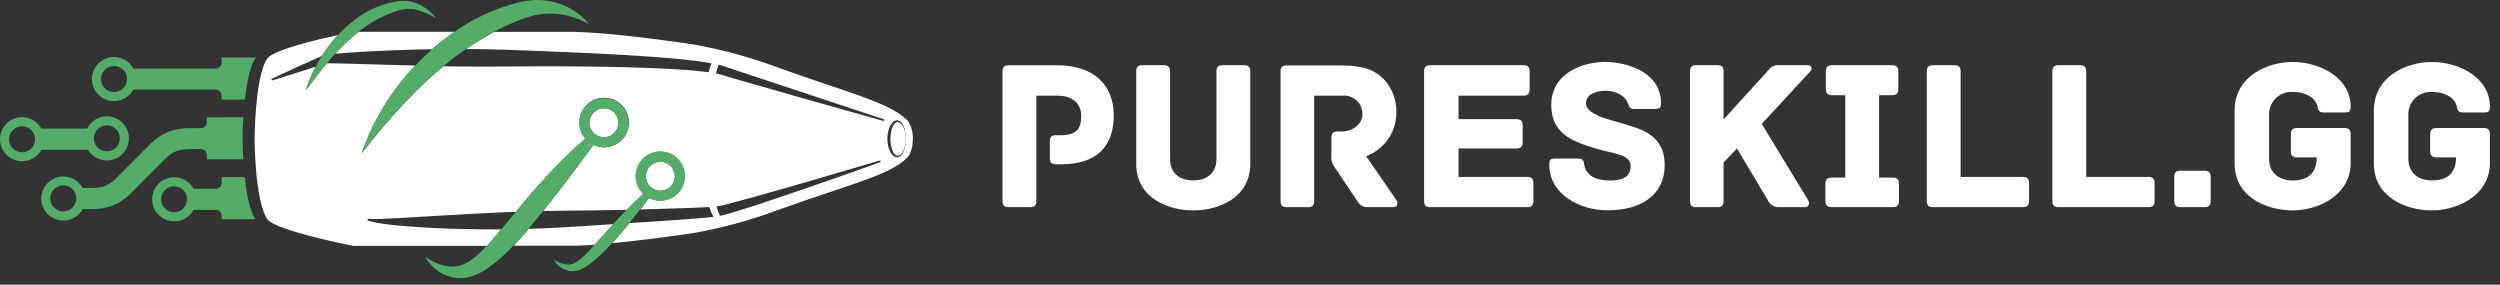<svg width="202" height="23" viewBox="0 0 202 23" fill="none" xmlns="http://www.w3.org/2000/svg">
<rect x="0" y="0" width="202" height="23" fill="#333333" stroke="none"/>
<path d="M72.823 10.015C72.786 9.968 72.738 9.93 72.684 9.903C72.63 9.876 72.57 9.862 72.51 9.862C72.285 9.887 72.145 10.155 72.059 10.405C71.908 10.939 71.908 11.506 72.059 12.04C72.136 12.29 72.285 12.56 72.51 12.585C72.57 12.585 72.63 12.571 72.684 12.544C72.738 12.518 72.786 12.479 72.823 12.432C72.915 12.328 72.988 12.208 73.037 12.079C73.244 11.527 73.244 10.918 73.037 10.367C72.986 10.238 72.914 10.119 72.823 10.015Z" fill="white"/>
<path d="M3.346 12.099H7.107C7.311 12.438 7.622 12.7 7.991 12.843C8.36 12.986 8.767 13.002 9.146 12.888C9.525 12.774 9.856 12.538 10.085 12.216C10.315 11.893 10.431 11.504 10.415 11.108C10.399 10.713 10.252 10.334 9.996 10.032C9.741 9.729 9.392 9.52 9.005 9.438C8.618 9.356 8.214 9.405 7.858 9.578C7.502 9.75 7.213 10.037 7.038 10.391H3.346C3.156 10.044 2.856 9.769 2.493 9.611C2.13 9.453 1.725 9.421 1.341 9.519C0.958 9.617 0.618 9.839 0.375 10.152C0.132 10.465 0 10.849 0 11.245C0 11.641 0.132 12.025 0.375 12.338C0.618 12.651 0.958 12.874 1.341 12.972C1.725 13.069 2.13 13.037 2.493 12.879C2.856 12.721 3.156 12.446 3.346 12.099ZM8.632 10.128C8.84 10.128 9.043 10.189 9.216 10.305C9.388 10.42 9.523 10.584 9.602 10.776C9.682 10.968 9.702 11.179 9.662 11.382C9.621 11.586 9.521 11.773 9.375 11.92C9.228 12.066 9.041 12.166 8.837 12.207C8.634 12.248 8.423 12.227 8.231 12.147C8.039 12.068 7.875 11.933 7.76 11.761C7.644 11.588 7.583 11.385 7.583 11.178C7.583 10.899 7.693 10.632 7.89 10.435C8.087 10.238 8.354 10.128 8.632 10.128ZM0.733 11.254C0.733 11.046 0.794 10.844 0.91 10.671C1.025 10.498 1.189 10.364 1.381 10.284C1.573 10.205 1.784 10.184 1.987 10.225C2.191 10.265 2.378 10.365 2.525 10.512C2.671 10.659 2.771 10.846 2.812 11.049C2.852 11.253 2.832 11.464 2.752 11.656C2.673 11.848 2.538 12.011 2.366 12.127C2.193 12.242 1.99 12.304 1.782 12.304C1.504 12.304 1.237 12.193 1.04 11.996C0.843 11.8 0.733 11.533 0.733 11.254Z" fill="#53AC67"/>
<path d="M19.778 14.315H17.904V14.784C17.904 14.907 17.855 15.024 17.768 15.111C17.681 15.198 17.563 15.247 17.44 15.248H15.638C15.448 14.9 15.149 14.626 14.786 14.468C14.423 14.31 14.017 14.277 13.634 14.375C13.25 14.473 12.91 14.696 12.667 15.008C12.424 15.321 12.293 15.706 12.293 16.102C12.293 16.497 12.424 16.882 12.667 17.195C12.91 17.507 13.25 17.73 13.634 17.828C14.017 17.926 14.423 17.893 14.786 17.735C15.149 17.577 15.448 17.303 15.638 16.955H17.521C17.629 16.973 17.726 17.028 17.797 17.11C17.869 17.192 17.909 17.297 17.911 17.406V17.714H20.652C20.642 17.704 20.632 17.692 20.623 17.681C20.218 17.111 19.941 15.84 19.778 14.315ZM14.068 17.151C13.861 17.151 13.658 17.09 13.485 16.974C13.312 16.859 13.178 16.695 13.098 16.503C13.019 16.311 12.998 16.1 13.039 15.897C13.079 15.693 13.179 15.506 13.326 15.359C13.473 15.213 13.66 15.113 13.863 15.072C14.067 15.031 14.278 15.052 14.47 15.132C14.662 15.211 14.826 15.346 14.941 15.518C15.056 15.691 15.118 15.894 15.118 16.102C15.118 16.38 15.007 16.647 14.81 16.844C14.614 17.041 14.347 17.151 14.068 17.151Z" fill="#53AC67"/>
<path d="M9.209 8.17C9.529 8.17 9.843 8.084 10.118 7.921C10.393 7.757 10.619 7.523 10.772 7.242H17.469C17.585 7.25 17.694 7.3 17.774 7.383C17.855 7.467 17.901 7.577 17.904 7.693V7.242V8.049H19.785C19.949 6.553 20.235 5.319 20.616 4.74C20.641 4.705 20.669 4.674 20.699 4.645H17.904V5.073C17.904 5.191 17.859 5.304 17.778 5.39C17.697 5.476 17.587 5.527 17.469 5.535H10.772C10.622 5.259 10.4 5.027 10.131 4.864C9.862 4.702 9.555 4.613 9.24 4.607C8.926 4.601 8.615 4.679 8.341 4.832C8.066 4.986 7.837 5.209 7.676 5.48C7.516 5.75 7.43 6.058 7.427 6.373C7.424 6.688 7.505 6.997 7.66 7.271C7.816 7.544 8.041 7.771 8.314 7.929C8.586 8.087 8.895 8.17 9.209 8.17ZM9.209 5.337C9.417 5.336 9.621 5.398 9.794 5.513C9.967 5.628 10.103 5.792 10.183 5.984C10.263 6.177 10.284 6.388 10.243 6.592C10.203 6.797 10.103 6.984 9.956 7.132C9.809 7.279 9.622 7.379 9.417 7.42C9.213 7.461 9.002 7.44 8.809 7.361C8.617 7.281 8.453 7.146 8.337 6.973C8.221 6.8 8.159 6.597 8.159 6.389C8.159 6.11 8.27 5.843 8.467 5.646C8.664 5.448 8.931 5.337 9.209 5.337Z" fill="#53AC67"/>
<path d="M16.71 9.481V9.903C16.707 10.018 16.661 10.129 16.58 10.212C16.5 10.296 16.391 10.346 16.276 10.353H15.489C14.858 10.33 14.228 10.423 13.631 10.628C13.114 10.847 12.641 11.159 12.234 11.547L11.185 12.606L9.306 14.486C9.063 14.711 8.784 14.895 8.482 15.029C8.101 15.15 7.702 15.203 7.304 15.187H6.68C6.49 14.839 6.19 14.565 5.827 14.407C5.464 14.249 5.059 14.216 4.675 14.314C4.292 14.412 3.952 14.635 3.709 14.948C3.466 15.26 3.334 15.645 3.334 16.041C3.334 16.437 3.466 16.821 3.709 17.134C3.952 17.446 4.292 17.669 4.675 17.767C5.059 17.865 5.464 17.832 5.827 17.674C6.19 17.516 6.49 17.242 6.68 16.894H7.4C7.981 16.902 8.558 16.807 9.106 16.615C9.623 16.396 10.096 16.086 10.502 15.698L11.552 14.633L13.433 12.752C13.675 12.526 13.953 12.343 14.255 12.209C14.636 12.089 15.034 12.035 15.433 12.052H16.244C16.367 12.052 16.485 12.101 16.571 12.188C16.658 12.275 16.707 12.393 16.708 12.515V12.876H19.659C19.627 12.329 19.607 11.768 19.6 11.204C19.593 10.641 19.63 10.038 19.663 9.472L16.71 9.481ZM5.116 17.081C4.908 17.082 4.704 17.02 4.531 16.905C4.358 16.79 4.223 16.625 4.143 16.433C4.063 16.241 4.042 16.029 4.082 15.825C4.123 15.62 4.223 15.433 4.37 15.286C4.518 15.138 4.705 15.038 4.909 14.998C5.114 14.957 5.325 14.978 5.518 15.058C5.71 15.138 5.874 15.273 5.99 15.446C6.105 15.62 6.167 15.823 6.166 16.032C6.166 16.169 6.139 16.306 6.086 16.433C6.033 16.561 5.956 16.677 5.859 16.774C5.761 16.871 5.645 16.949 5.518 17.002C5.391 17.054 5.254 17.081 5.116 17.081Z" fill="#53AC67"/>
<path d="M53.357 15.415C53.589 15.415 53.815 15.346 54.008 15.217C54.2 15.088 54.35 14.905 54.439 14.691C54.528 14.477 54.551 14.242 54.506 14.015C54.461 13.787 54.349 13.579 54.185 13.415C54.021 13.251 53.813 13.139 53.585 13.094C53.358 13.049 53.123 13.072 52.909 13.161C52.695 13.25 52.512 13.4 52.383 13.592C52.254 13.785 52.185 14.011 52.185 14.243C52.185 14.554 52.309 14.852 52.529 15.071C52.748 15.291 53.046 15.415 53.357 15.415Z" fill="white"/>
<path d="M27.085 4.341C27.775 4.276 28.451 4.237 29.137 4.192C30.093 4.131 31.05 4.098 32.005 4.055C32.96 4.012 33.947 3.996 34.917 3.976C35.368 3.575 35.85 3.192 36.346 2.834C36.472 2.744 36.602 2.656 36.731 2.568H28.973C28.297 3.107 27.666 3.7 27.085 4.341Z" fill="white"/>
<path d="M48.793 11.09C49.025 11.09 49.251 11.022 49.444 10.893C49.637 10.765 49.788 10.582 49.877 10.368C49.965 10.153 49.989 9.918 49.944 9.69C49.899 9.463 49.787 9.254 49.623 9.09C49.459 8.926 49.25 8.814 49.023 8.769C48.795 8.724 48.56 8.748 48.346 8.837C48.131 8.925 47.949 9.076 47.82 9.269C47.691 9.462 47.623 9.689 47.623 9.921C47.624 10.23 47.748 10.527 47.967 10.746C48.186 10.966 48.483 11.089 48.793 11.09Z" fill="white"/>
<path d="M49.563 18.111L45.509 18.368C44.579 18.422 43.65 18.462 42.722 18.489C42.328 18.94 41.925 19.408 41.499 19.857H46.184C46.292 19.857 46.41 19.857 46.506 19.857C46.995 19.843 47.52 19.814 48.063 19.775C48.419 19.381 48.77 18.976 49.131 18.577L49.563 18.111Z" fill="white"/>
<path d="M20.571 11.213C20.571 11.777 20.598 12.34 20.629 12.885C20.656 13.378 20.695 13.858 20.744 14.315C20.909 15.84 21.195 17.102 21.584 17.694C21.593 17.706 21.602 17.717 21.611 17.728C22.382 18.678 28.556 19.866 28.556 19.866H39.339C39.661 19.523 39.977 19.163 40.287 18.793L40.513 18.534H40.229C39.35 18.534 38.472 18.534 37.593 18.509C36.715 18.485 35.836 18.469 34.956 18.419C34.075 18.37 33.196 18.32 32.318 18.239C31.867 18.194 31.437 18.151 30.998 18.086C30.552 18.037 30.112 17.943 29.685 17.807L29.723 17.678C30.155 17.709 30.588 17.709 31.02 17.678C31.455 17.66 31.892 17.64 32.329 17.613L34.951 17.46L37.573 17.307L40.197 17.174C40.693 17.151 41.188 17.136 41.682 17.117C41.774 17.009 41.862 16.892 41.954 16.791C43.067 15.451 44.229 14.126 45.477 12.88C46.063 12.301 46.669 11.742 47.295 11.204C46.973 10.83 46.8 10.348 46.812 9.854C46.823 9.36 47.017 8.887 47.357 8.528C47.696 8.168 48.157 7.947 48.65 7.907C49.142 7.867 49.633 8.011 50.026 8.311C50.419 8.611 50.687 9.046 50.778 9.532C50.869 10.018 50.777 10.52 50.519 10.943C50.261 11.365 49.856 11.676 49.383 11.817C48.909 11.959 48.399 11.919 47.953 11.707C47.457 12.383 46.959 13.058 46.457 13.734C45.615 14.849 44.765 15.96 43.887 17.054C44.407 17.043 44.928 17.03 45.448 17.025C47.179 17.015 48.912 16.99 50.647 16.951C50.839 16.754 51.033 16.56 51.228 16.37C51.478 16.144 51.735 15.901 51.994 15.674C51.63 15.329 51.41 14.86 51.378 14.36C51.346 13.859 51.506 13.366 51.824 12.979C52.142 12.591 52.595 12.339 53.092 12.272C53.588 12.206 54.092 12.33 54.5 12.62C54.909 12.911 55.192 13.345 55.293 13.836C55.395 14.326 55.306 14.838 55.045 15.265C54.784 15.693 54.37 16.006 53.888 16.142C53.405 16.277 52.889 16.224 52.444 15.993C52.225 16.285 52.005 16.574 51.784 16.861L51.737 16.922C53.147 16.885 54.557 16.847 55.965 16.791C56.402 16.773 56.839 16.755 57.272 16.73H57.317C57.395 17.007 57.504 17.274 57.641 17.527L57.335 17.559C56.884 17.602 56.456 17.636 56.017 17.672C54.296 17.804 52.577 17.922 50.858 18.025C50.536 18.419 50.208 18.811 49.872 19.194L49.46 19.645C51.451 19.462 53.492 19.194 54.769 19.012C55.162 18.962 55.591 18.899 56.055 18.823H56.08C58.389 18.41 60.656 17.791 62.853 16.973C68.259 15.009 71.85 14.191 73.262 12.779C73.291 12.752 73.318 12.723 73.343 12.693C73.589 12.405 73.756 11.853 73.756 11.218C73.774 10.737 73.657 10.261 73.418 9.844C73.361 9.756 73.288 9.68 73.204 9.619C71.758 8.24 68.192 7.393 62.842 5.449C60.641 4.629 58.37 4.009 56.057 3.595H56.037C55.573 3.516 55.144 3.453 54.751 3.406C52.816 3.131 49.135 2.654 46.516 2.577C46.41 2.577 46.302 2.577 46.194 2.577H39.916C39.141 2.999 38.389 3.463 37.663 3.965H37.749C39.659 3.965 41.578 4.039 43.484 4.118C45.389 4.197 47.313 4.276 49.216 4.375C51.12 4.474 53.046 4.6 54.954 4.778C55.798 4.864 56.639 4.956 57.492 5.116C57.395 5.351 57.313 5.593 57.249 5.839C56.476 5.726 55.672 5.666 54.884 5.614C52.989 5.494 51.084 5.44 49.18 5.402C47.277 5.364 45.367 5.352 43.461 5.359C41.556 5.366 39.645 5.393 37.74 5.377C37.105 5.377 36.468 5.369 35.832 5.352C34.847 6.163 33.912 7.031 33.03 7.952C31.688 9.364 30.419 10.842 29.225 12.38C29.88 10.483 30.827 8.699 32.032 7.094C32.504 6.464 33.013 5.862 33.554 5.292L32.011 5.256L29.151 5.174L27.723 5.134C27.283 5.134 26.833 5.105 26.412 5.109C25.828 5.807 25.285 6.546 24.706 7.292C24.917 6.633 25.186 5.995 25.511 5.384L24.197 5.812C23.459 6.048 22.719 6.279 21.979 6.506L21.929 6.38C22.63 6.046 23.333 5.72 24.038 5.402C24.695 5.109 25.348 4.81 26.006 4.523C26.085 4.397 26.168 4.271 26.252 4.147C26.571 3.685 26.922 3.245 27.304 2.832C25.502 3.221 22.348 3.983 21.672 4.647C21.641 4.675 21.613 4.707 21.589 4.742C21.195 5.321 20.913 6.544 20.756 8.051C20.706 8.501 20.665 8.988 20.636 9.484C20.598 10.047 20.578 10.63 20.571 11.213ZM61.207 16.536C60.369 16.807 59.535 17.075 58.677 17.318C58.522 17.365 58.348 17.406 58.175 17.444C58.058 17.201 57.964 16.948 57.893 16.687C58.085 16.653 58.276 16.617 58.486 16.566C59.321 16.363 60.168 16.115 61.011 15.89C64.39 14.955 67.746 13.944 71.113 12.961L71.156 13.092C67.854 14.28 64.537 15.428 61.207 16.536ZM71.864 10.315C71.919 10.17 72 10.035 72.102 9.918C72.151 9.858 72.212 9.809 72.282 9.775C72.352 9.74 72.428 9.722 72.505 9.72C72.58 9.729 72.651 9.753 72.715 9.792C72.779 9.831 72.833 9.883 72.875 9.945C72.958 10.068 73.023 10.202 73.066 10.344C73.151 10.626 73.192 10.919 73.188 11.213C73.192 11.508 73.15 11.801 73.064 12.083C73.023 12.225 72.959 12.36 72.875 12.482C72.833 12.544 72.779 12.596 72.715 12.635C72.651 12.674 72.58 12.698 72.505 12.707C72.428 12.705 72.352 12.686 72.282 12.652C72.213 12.618 72.151 12.569 72.102 12.509C72.001 12.391 71.92 12.257 71.864 12.112C71.755 11.824 71.699 11.519 71.699 11.211C71.698 10.905 71.754 10.601 71.864 10.315ZM58.062 5.226L58.191 5.258C58.319 5.294 58.445 5.337 58.551 5.373L59.227 5.598L60.578 6.048L71.456 9.653L71.415 9.781C67.735 8.758 64.063 7.706 60.389 6.657L59.024 6.262L58.335 6.055C58.213 6.017 58.109 5.99 58.01 5.963L57.844 5.927C57.903 5.689 57.978 5.455 58.067 5.226H58.062Z" fill="white"/>
<path d="M50.841 18.027C51.138 17.665 51.429 17.298 51.719 16.926L51.766 16.865C51.987 16.577 52.207 16.288 52.426 15.998C52.875 16.231 53.395 16.285 53.882 16.149C54.369 16.013 54.786 15.697 55.049 15.266C55.312 14.835 55.402 14.32 55.3 13.825C55.199 13.33 54.913 12.892 54.501 12.599C54.089 12.306 53.581 12.181 53.08 12.248C52.579 12.315 52.123 12.57 51.802 12.961C51.482 13.352 51.322 13.849 51.354 14.354C51.386 14.858 51.608 15.331 51.976 15.678C51.717 15.903 51.46 16.129 51.21 16.374C51.013 16.566 50.82 16.76 50.629 16.955C50.257 17.334 49.897 17.719 49.543 18.111L49.131 18.561C48.771 18.96 48.419 19.366 48.063 19.76C47.759 20.1 47.453 20.435 47.135 20.728C46.974 20.884 46.798 21.024 46.61 21.147C46.441 21.266 46.247 21.343 46.043 21.372C45.57 21.391 45.105 21.244 44.73 20.956C44.859 21.201 45.043 21.413 45.267 21.576C45.492 21.738 45.751 21.847 46.025 21.893C46.326 21.933 46.633 21.893 46.914 21.778C47.171 21.666 47.414 21.523 47.638 21.355C48.292 20.849 48.896 20.281 49.44 19.658L49.852 19.208C50.19 18.814 50.519 18.422 50.841 18.027ZM53.357 13.072C53.589 13.072 53.815 13.141 54.008 13.269C54.2 13.398 54.35 13.581 54.439 13.796C54.528 14.01 54.551 14.245 54.505 14.473C54.46 14.7 54.348 14.909 54.184 15.072C54.02 15.236 53.811 15.347 53.584 15.392C53.356 15.437 53.121 15.414 52.907 15.325C52.693 15.236 52.51 15.085 52.382 14.892C52.253 14.699 52.185 14.473 52.185 14.241C52.187 13.931 52.31 13.634 52.53 13.416C52.75 13.197 53.047 13.074 53.357 13.074V13.072Z" fill="#53AC67"/>
<path d="M34.922 3.976C34.448 4.394 33.997 4.831 33.571 5.289C33.029 5.86 32.52 6.462 32.048 7.091C30.837 8.696 29.885 10.481 29.226 12.38C30.416 10.834 31.684 9.348 33.023 7.929C33.905 7.011 34.84 6.145 35.823 5.337C36.31 4.938 36.805 4.553 37.315 4.188L37.655 3.963C38.38 3.46 39.132 2.997 39.907 2.575C40.66 2.169 41.441 1.815 42.243 1.516C42.468 1.44 42.68 1.37 42.894 1.311C43.104 1.25 43.318 1.203 43.534 1.172C43.981 1.101 44.434 1.081 44.885 1.113C45.839 1.184 46.763 1.472 47.588 1.956C47.277 1.546 46.896 1.195 46.462 0.919C46.025 0.626 45.547 0.398 45.043 0.244C44.531 0.09 44.001 0.008 43.466 0C43.192 -0.003 42.918 0.015 42.646 0.052C42.38 0.088 42.124 0.142 41.869 0.201C40.025 0.671 38.281 1.473 36.724 2.568C36.596 2.656 36.465 2.744 36.339 2.834C35.85 3.192 35.373 3.575 34.922 3.976Z" fill="#53AC67"/>
<path d="M26.006 4.521C25.828 4.801 25.664 5.089 25.511 5.382C25.186 5.992 24.917 6.631 24.706 7.29C25.276 6.544 25.833 5.805 26.412 5.107C26.554 4.938 26.695 4.769 26.842 4.605C26.923 4.514 27.006 4.429 27.085 4.341C27.666 3.7 28.297 3.107 28.973 2.568C29.072 2.489 29.169 2.406 29.272 2.343C30.137 1.678 31.114 1.176 32.158 0.861C32.408 0.79 32.665 0.743 32.924 0.721C33.186 0.708 33.448 0.736 33.701 0.805C34.247 0.944 34.767 1.172 35.239 1.48C34.875 1.002 34.404 0.617 33.863 0.354C33.578 0.22 33.274 0.13 32.962 0.086C32.801 0.066 32.638 0.061 32.476 0.072C32.32 0.072 32.167 0.097 32.014 0.117C30.809 0.326 29.673 0.824 28.703 1.568C28.199 1.947 27.731 2.37 27.304 2.834C26.923 3.247 26.571 3.687 26.252 4.15C26.168 4.271 26.085 4.395 26.006 4.521Z" fill="#53AC67"/>
<path d="M42.7 18.489C42.877 18.279 43.053 18.07 43.227 17.861C43.452 17.595 43.662 17.327 43.878 17.059C44.757 15.964 45.606 14.854 46.448 13.739C46.95 13.063 47.448 12.387 47.944 11.711C48.209 11.839 48.499 11.905 48.793 11.905C49.247 11.906 49.687 11.752 50.041 11.468C50.395 11.184 50.642 10.788 50.74 10.345C50.838 9.902 50.781 9.439 50.58 9.032C50.378 8.626 50.043 8.301 49.632 8.11C49.22 7.92 48.755 7.876 48.315 7.987C47.875 8.097 47.485 8.354 47.212 8.716C46.938 9.077 46.796 9.522 46.809 9.975C46.823 10.429 46.991 10.864 47.286 11.209C46.66 11.747 46.054 12.305 45.468 12.885C44.22 14.131 43.058 15.455 41.945 16.795C41.853 16.903 41.765 17.021 41.673 17.122C41.283 17.595 40.893 18.066 40.504 18.527L40.278 18.787C39.968 19.156 39.652 19.516 39.33 19.859C39.085 20.12 38.835 20.372 38.578 20.602C37.976 21.129 37.375 21.519 36.625 21.541C35.875 21.564 35.048 21.24 34.334 20.724C34.559 21.125 34.86 21.479 35.219 21.767C35.6 22.078 36.048 22.296 36.528 22.404C37.038 22.514 37.568 22.493 38.069 22.343C38.544 22.19 38.993 21.966 39.402 21.679C40.152 21.145 40.844 20.535 41.468 19.859C41.905 19.408 42.306 18.951 42.7 18.489ZM48.793 8.749C49.025 8.749 49.252 8.817 49.444 8.946C49.637 9.074 49.788 9.257 49.877 9.471C49.966 9.685 49.989 9.92 49.944 10.148C49.9 10.375 49.788 10.584 49.624 10.748C49.461 10.912 49.252 11.024 49.025 11.069C48.797 11.115 48.562 11.091 48.348 11.003C48.133 10.914 47.95 10.764 47.822 10.572C47.693 10.379 47.624 10.152 47.624 9.921C47.624 9.61 47.747 9.313 47.966 9.093C48.185 8.873 48.483 8.75 48.793 8.749Z" fill="#53AC67"/>
<path d="M94.037 5.269H92.311C91.998 5.269 91.808 5.376 91.808 5.776V13.235C91.808 15.971 94.334 17 96.409 17C98.483 17 101.025 15.971 101.025 13.235V5.776C101.025 5.38 100.835 5.269 100.522 5.269H98.796C98.483 5.269 98.289 5.376 98.289 5.776V12.851C98.289 13.947 97.557 14.577 96.409 14.577C95.26 14.577 94.544 13.947 94.544 12.851V5.776C94.544 5.376 94.35 5.269 94.037 5.269Z" fill="white"/>
<path d="M112.827 9.137C112.846 8.637 112.767 8.138 112.593 7.668C112.419 7.199 112.154 6.768 111.814 6.402C111.081 5.673 110.23 5.289 108.345 5.289H103.955C103.559 5.289 103.468 5.479 103.468 5.792V16.232C103.468 16.628 103.642 16.739 103.955 16.739H105.681C105.994 16.739 106.188 16.632 106.188 16.232V7.728H108.504C108.707 7.714 108.91 7.741 109.102 7.81C109.294 7.878 109.469 7.984 109.618 8.123C109.767 8.262 109.885 8.43 109.966 8.617C110.046 8.804 110.088 9.005 110.087 9.209C110.087 10.028 109.296 10.622 108.432 10.622H108.084C107.688 10.622 107.577 10.812 107.577 11.125V12.518C107.532 12.828 107.6 13.145 107.767 13.409L109.652 16.216C109.731 16.378 109.855 16.514 110.01 16.607C110.164 16.7 110.343 16.745 110.523 16.739H112.578C112.91 16.739 112.997 16.422 112.839 16.18L110.384 12.617C111.096 12.353 111.711 11.878 112.147 11.257C112.583 10.636 112.82 9.896 112.827 9.137Z" fill="white"/>
<path d="M123.092 7.728C123.488 7.728 123.595 7.538 123.595 7.221V5.776C123.595 5.463 123.492 5.269 123.092 5.269H115.57C115.174 5.269 115.067 5.463 115.067 5.776V16.232C115.067 16.545 115.17 16.739 115.57 16.739H123.393C123.789 16.739 123.9 16.545 123.9 16.232V14.803C123.9 14.49 123.797 14.296 123.393 14.296H117.851V11.996H122.522C122.918 11.996 123.029 11.806 123.029 11.493V10.131C123.029 9.818 122.922 9.628 122.522 9.628H117.851V7.728H123.092Z" fill="white"/>
<path d="M130.045 14.585C129.4 14.585 128.687 14.431 128.339 14.011C128.152 13.817 128.035 13.566 128.006 13.298C127.974 12.859 127.78 12.807 127.38 12.807H125.69C125.294 12.807 125.183 12.895 125.183 13.298C125.183 15.737 127.693 16.992 129.871 16.992C132.555 16.992 134.507 15.804 134.507 13.33C134.507 10.954 132.662 10.456 131.407 10.072C130.71 9.794 128.148 9.41 128.148 8.345C128.148 7.554 129.107 7.336 129.681 7.336C130.214 7.318 130.736 7.485 131.161 7.807C131.321 7.951 131.446 8.13 131.526 8.33C131.613 8.555 131.668 8.801 131.997 8.801H133.707C134.103 8.801 134.21 8.729 134.21 8.314C134.21 6.014 131.791 5 129.574 5C127.396 5.087 125.341 6.188 125.341 8.468C125.341 10.749 126.961 11.378 128.723 11.936C130.203 12.408 131.755 12.423 131.755 13.401C131.755 14.379 130.987 14.585 130.045 14.585Z" fill="white"/>
<path d="M138.779 5.269H137.053C136.724 5.269 136.55 5.376 136.55 5.776V16.232C136.55 16.628 136.724 16.739 137.053 16.739H138.779C139.076 16.739 139.266 16.632 139.266 16.232V13.128L140.347 11.996C141.289 13.579 142.841 16.18 142.841 16.18C142.916 16.348 143.039 16.491 143.193 16.59C143.348 16.689 143.529 16.741 143.712 16.739H145.838C146.167 16.739 146.234 16.406 146.1 16.18L142.35 10.012L146.274 5.76C146.428 5.602 146.428 5.269 146.1 5.269H143.744C143.574 5.25 143.402 5.28 143.248 5.354C143.094 5.428 142.964 5.544 142.873 5.689L139.266 9.648V5.764C139.266 5.376 139.076 5.269 138.779 5.269Z" fill="white"/>
<path d="M148 14.351C147.604 14.351 147.493 14.541 147.493 14.854V16.232C147.493 16.545 147.6 16.739 148 16.739H152.933C153.329 16.739 153.436 16.545 153.436 16.232V14.854C153.436 14.541 153.333 14.351 152.933 14.351H151.832V7.692H152.878C153.273 7.692 153.384 7.502 153.384 7.189V5.776C153.384 5.463 153.281 5.269 152.878 5.269H148.036C147.64 5.269 147.529 5.463 147.529 5.776V7.189C147.529 7.502 147.636 7.692 148.036 7.692H149.097V14.351H148Z" fill="white"/>
<path d="M157.917 5.269H156.191C155.878 5.269 155.684 5.376 155.684 5.776V16.232C155.684 16.545 155.791 16.739 156.191 16.739H163.44C163.836 16.739 163.947 16.545 163.947 16.232V14.803C163.947 14.49 163.84 14.296 163.44 14.296H158.42V5.776C158.42 5.376 158.234 5.269 157.917 5.269Z" fill="white"/>
<path d="M168.061 5.269H166.334C166.022 5.269 165.832 5.376 165.832 5.776V16.232C165.832 16.545 165.934 16.739 166.334 16.739H173.583C173.979 16.739 174.09 16.545 174.09 16.232V14.803C174.09 14.49 173.987 14.296 173.583 14.296H168.567V5.776C168.567 5.376 168.373 5.269 168.061 5.269Z" fill="white"/>
<path d="M178.118 16.739C178.43 16.739 178.624 16.632 178.624 16.232V14.296C178.624 13.9 178.43 13.793 178.118 13.793H176.182C175.869 13.793 175.679 13.896 175.679 14.296V16.232C175.679 16.628 175.869 16.739 176.182 16.739H178.118Z" fill="white"/>
<path d="M185.247 7.431C186.411 7.431 187.041 7.953 187.227 8.496C187.314 8.737 187.247 9.086 187.734 9.086H189.424C189.82 9.086 189.931 9.018 189.931 8.599C189.931 6.263 187.421 5.008 185.243 5.008C183.185 5.008 180.556 6.176 180.556 8.931V13.219C180.556 15.955 183.185 17 185.243 17C187.223 17 189.772 15.883 189.931 13.373V10.848C189.931 10.535 189.824 10.341 189.424 10.341H185.607C185.212 10.341 185.101 10.535 185.101 10.848V12.209C185.101 12.522 185.208 12.716 185.607 12.716H187.191C187.191 14.058 186.399 14.581 185.259 14.581C184.119 14.581 183.339 13.936 183.339 12.819V9.315C183.327 9.063 183.369 8.811 183.461 8.575C183.553 8.34 183.694 8.126 183.874 7.949C184.054 7.771 184.269 7.633 184.506 7.544C184.742 7.455 184.995 7.416 185.247 7.431Z" fill="white"/>
<path d="M196.503 7.431C197.671 7.431 198.301 7.953 198.483 8.496C198.57 8.737 198.502 9.086 198.989 9.086H200.68C201.076 9.086 201.183 9.018 201.183 8.599C201.183 6.263 198.677 5.008 196.495 5.008C194.44 5.008 191.808 6.176 191.808 8.931V13.219C191.808 15.955 194.44 17 196.495 17C198.475 17 201.028 15.883 201.183 13.373V10.848C201.183 10.535 201.08 10.341 200.68 10.341H196.863C196.467 10.341 196.357 10.535 196.357 10.848V12.209C196.357 12.522 196.464 12.716 196.863 12.716H198.447C198.447 14.058 197.655 14.581 196.511 14.581C195.367 14.581 194.595 13.936 194.595 12.819V9.315C194.583 9.063 194.624 8.81 194.716 8.574C194.808 8.339 194.948 8.125 195.128 7.947C195.308 7.769 195.524 7.631 195.761 7.543C195.998 7.454 196.251 7.415 196.503 7.431Z" fill="white"/>
<path d="M81 5.776V16.232C81 16.628 81.194 16.739 81.507 16.739H83.233C83.546 16.739 83.736 16.632 83.736 16.232V7.728H85.41C86.768 7.728 87.362 8.46 87.362 9.367C87.362 10.274 87.093 10.923 85.735 10.923H85.339C84.943 10.923 84.832 11.085 84.832 11.358V12.839C84.832 13.108 84.939 13.275 85.339 13.275H85.735C88.716 13.275 89.991 11.735 89.991 9.315C89.991 6.896 88.407 5.273 85.426 5.273H81.507C81.107 5.269 81 5.479 81 5.776Z" fill="white"/>
</svg>
